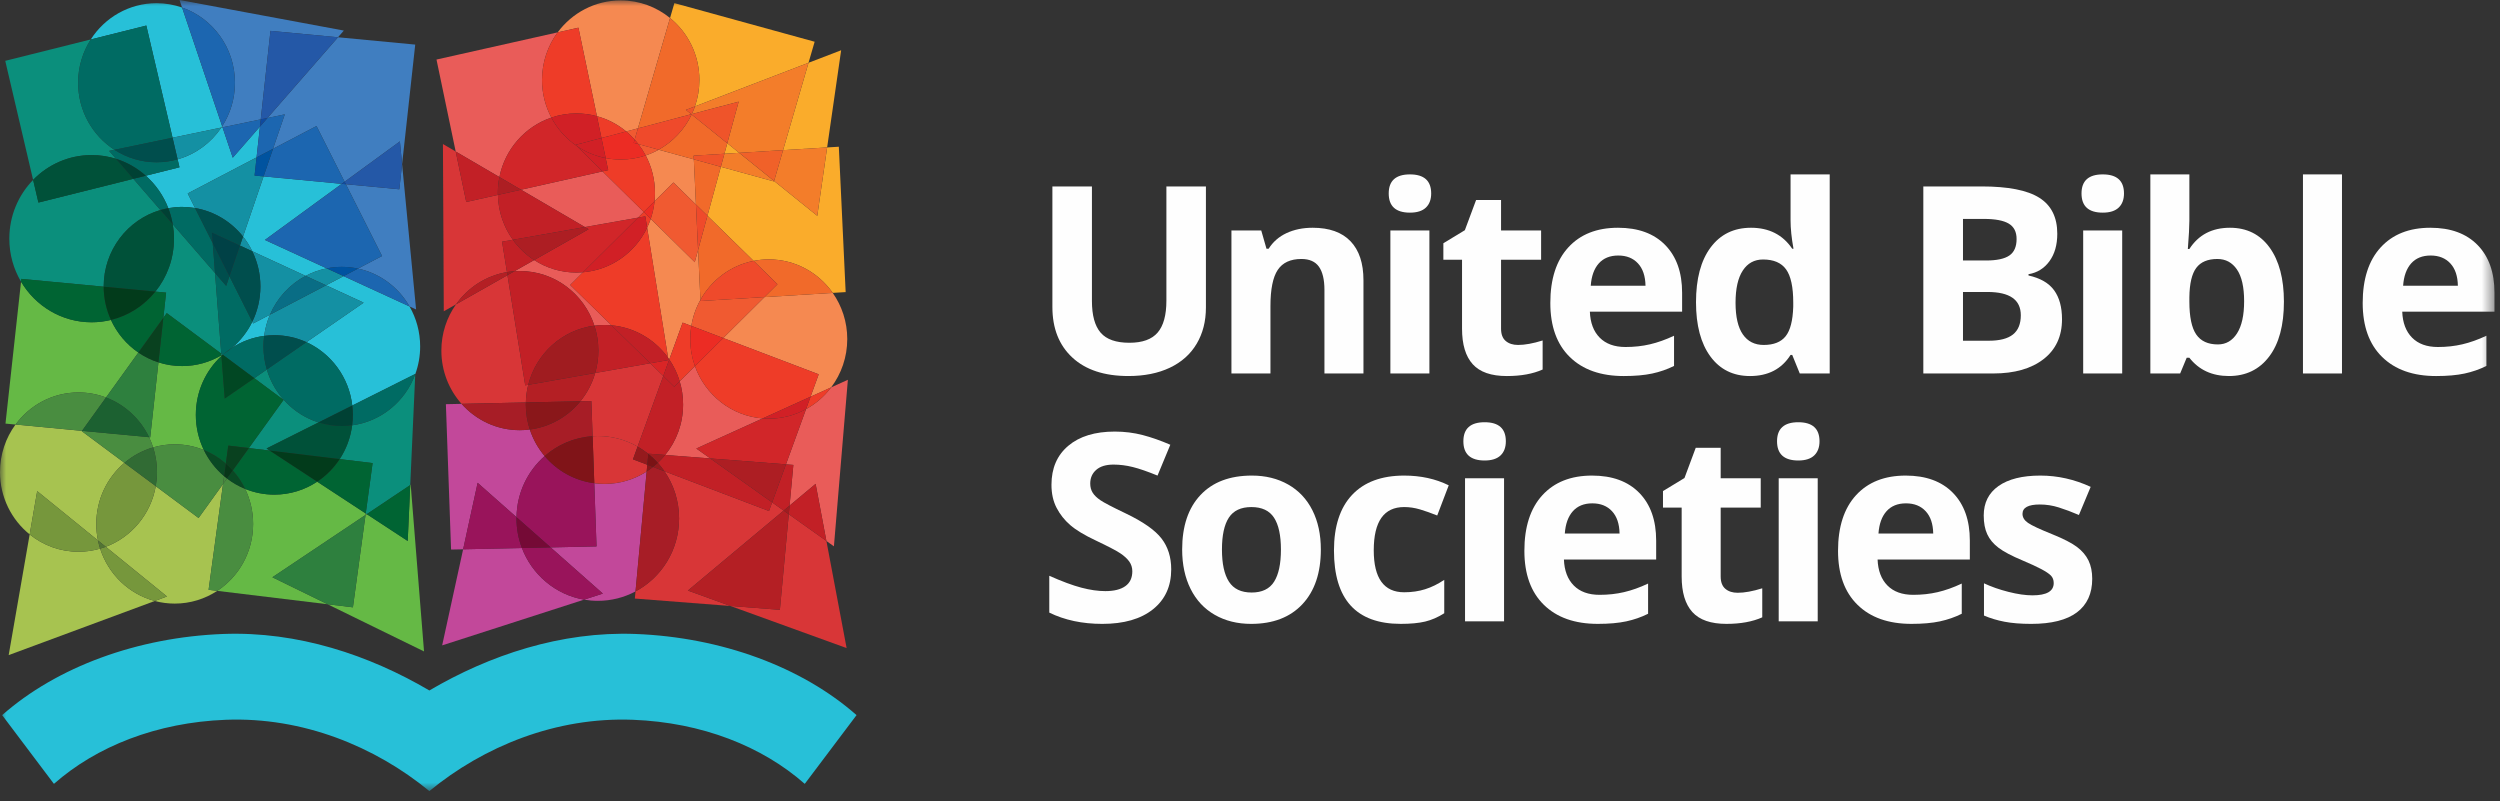 <?xml version="1.0" encoding="UTF-8"?>
<svg width="206px" height="66px" viewBox="0 0 206 66" version="1.1" xmlns="http://www.w3.org/2000/svg" xmlns:xlink="http://www.w3.org/1999/xlink">
    <rect x="0" y="0" width="206" height="66" fill="#333333" stroke="none"/>
    <!-- Generator: Sketch 53 (72520) - https://sketchapp.com -->
    <title>Group 214</title>
    <desc>Created with Sketch.</desc>
    <defs>
        <polygon id="path-1" points="0 65.186 205.545 65.186 205.545 0 0 0"></polygon>
    </defs>
    <g id="Page-1" stroke="none" stroke-width="1" fill="none" fill-rule="evenodd">
        <g id="Desktop-HD-Copy-2" transform="translate(-152, -31)">
            <g id="Group-214" transform="translate(152, 31)">
                <path d="M99.368,15.362 L99.368,25.335 C99.368,26.474 99.113,27.472 98.604,28.329 C98.094,29.187 97.358,29.844 96.395,30.3 C95.432,30.757 94.293,30.985 92.98,30.985 C90.997,30.985 89.458,30.478 88.362,29.462 C87.265,28.446 86.717,27.057 86.717,25.293 L86.717,15.362 L89.975,15.362 L89.975,24.797 C89.975,25.985 90.214,26.857 90.692,27.412 C91.17,27.967 91.96,28.244 93.064,28.244 C94.132,28.244 94.907,27.965 95.388,27.406 C95.869,26.848 96.111,25.971 96.111,24.776 L96.111,15.362 L99.368,15.362 Z" id="Fill-1" fill="#FEFEFE"></path>
                <path d="M112.349,30.774 L109.134,30.774 L109.134,23.89 C109.134,23.041 108.982,22.402 108.68,21.977 C108.378,21.552 107.897,21.34 107.236,21.34 C106.336,21.34 105.686,21.64 105.286,22.241 C104.885,22.841 104.685,23.837 104.685,25.23 L104.685,30.774 L101.47,30.774 L101.47,18.988 L103.926,18.988 L104.358,20.495 L104.537,20.495 C104.895,19.927 105.389,19.497 106.018,19.204 C106.647,18.913 107.362,18.767 108.164,18.767 C109.534,18.767 110.574,19.137 111.284,19.88 C111.994,20.62 112.349,21.691 112.349,23.09 L112.349,30.774 Z" id="Fill-3" fill="#FEFEFE"></path>
                <mask id="mask-2" fill="white">
                    <use xlink:href="#path-1"></use>
                </mask>
                <g id="Clip-6"></g>
                <path d="M114.567,30.774 L117.782,30.774 L117.782,18.988 L114.567,18.988 L114.567,30.774 Z M114.43,15.941 C114.43,14.894 115.013,14.37 116.18,14.37 C117.346,14.37 117.93,14.894 117.93,15.941 C117.93,16.44 117.784,16.829 117.493,17.106 C117.201,17.384 116.763,17.522 116.18,17.522 C115.013,17.522 114.43,16.995 114.43,15.941 L114.43,15.941 Z" id="Fill-5" fill="#FEFEFE" mask="url(#mask-2)"></path>
                <path d="M125.089,28.424 C125.651,28.424 126.326,28.301 127.113,28.055 L127.113,30.448 C126.312,30.807 125.328,30.986 124.161,30.986 C122.875,30.986 121.939,30.661 121.352,30.011 C120.765,29.361 120.472,28.385 120.472,27.085 L120.472,21.403 L118.933,21.403 L118.933,20.043 L120.704,18.968 L121.631,16.479 L123.687,16.479 L123.687,18.989 L126.987,18.989 L126.987,21.403 L123.687,21.403 L123.687,27.085 C123.687,27.542 123.815,27.88 124.072,28.097 C124.328,28.315 124.667,28.424 125.089,28.424" id="Fill-7" fill="#FEFEFE" mask="url(#mask-2)"></path>
                <path d="M133.345,21.055 C132.663,21.055 132.129,21.271 131.742,21.703 C131.356,22.135 131.134,22.749 131.078,23.543 L135.59,23.543 C135.576,22.749 135.369,22.135 134.968,21.703 C134.568,21.271 134.027,21.055 133.345,21.055 M133.798,30.986 C131.9,30.986 130.418,30.462 129.35,29.415 C128.281,28.368 127.747,26.885 127.747,24.966 C127.747,22.991 128.241,21.464 129.228,20.386 C130.215,19.307 131.581,18.767 133.324,18.767 C134.99,18.767 136.286,19.242 137.214,20.191 C138.142,21.139 138.606,22.45 138.606,24.123 L138.606,25.683 L131.005,25.683 C131.04,26.597 131.31,27.31 131.816,27.823 C132.323,28.336 133.032,28.593 133.946,28.593 C134.656,28.593 135.327,28.519 135.959,28.371 C136.592,28.224 137.253,27.988 137.941,27.665 L137.941,30.153 C137.379,30.434 136.778,30.643 136.139,30.78 C135.499,30.917 134.719,30.986 133.798,30.986" id="Fill-8" fill="#FEFEFE" mask="url(#mask-2)"></path>
                <path d="M145.328,28.424 C146.15,28.424 146.753,28.185 147.136,27.707 C147.519,27.229 147.728,26.418 147.763,25.272 L147.763,24.924 C147.763,23.659 147.568,22.752 147.178,22.204 C146.788,21.656 146.154,21.382 145.275,21.382 C144.558,21.382 144.001,21.686 143.605,22.294 C143.207,22.902 143.009,23.786 143.009,24.945 C143.009,26.105 143.209,26.974 143.61,27.554 C144.01,28.134 144.583,28.424 145.328,28.424 M144.2,30.986 C142.816,30.986 141.728,30.448 140.937,29.373 C140.146,28.297 139.751,26.807 139.751,24.903 C139.751,22.97 140.153,21.464 140.958,20.386 C141.763,19.307 142.872,18.767 144.284,18.767 C145.767,18.767 146.899,19.344 147.679,20.496 L147.784,20.496 C147.623,19.618 147.542,18.834 147.542,18.145 L147.542,14.371 L150.768,14.371 L150.768,30.775 L148.301,30.775 L147.679,29.246 L147.542,29.246 C146.811,30.406 145.697,30.986 144.2,30.986" id="Fill-9" fill="#FEFEFE" mask="url(#mask-2)"></path>
                <path d="M161.75,24.059 L161.75,28.076 L163.879,28.076 C164.779,28.076 165.443,27.903 165.872,27.559 C166.301,27.215 166.515,26.687 166.515,25.978 C166.515,24.698 165.601,24.059 163.774,24.059 L161.75,24.059 Z M161.75,21.465 L163.647,21.465 C164.533,21.465 165.174,21.328 165.572,21.054 C165.969,20.78 166.167,20.327 166.167,19.695 C166.167,19.104 165.951,18.681 165.519,18.424 C165.087,18.167 164.403,18.039 163.468,18.039 L161.75,18.039 L161.75,21.465 Z M158.482,15.362 L163.279,15.362 C165.464,15.362 167.051,15.672 168.038,16.295 C169.026,16.916 169.52,17.906 169.52,19.262 C169.52,20.183 169.303,20.939 168.871,21.529 C168.439,22.119 167.864,22.474 167.148,22.594 L167.148,22.699 C168.124,22.917 168.829,23.325 169.261,23.922 C169.693,24.519 169.91,25.313 169.91,26.305 C169.91,27.71 169.402,28.807 168.386,29.594 C167.37,30.381 165.991,30.774 164.249,30.774 L158.482,30.774 L158.482,15.362 Z" id="Fill-10" fill="#FEFEFE" mask="url(#mask-2)"></path>
                <path d="M171.654,30.774 L174.869,30.774 L174.869,18.988 L171.654,18.988 L171.654,30.774 Z M171.517,15.941 C171.517,14.894 172.1,14.37 173.267,14.37 C174.433,14.37 175.017,14.894 175.017,15.941 C175.017,16.44 174.871,16.829 174.579,17.106 C174.287,17.384 173.85,17.522 173.267,17.522 C172.1,17.522 171.517,16.995 171.517,15.941 L171.517,15.941 Z" id="Fill-11" fill="#FEFEFE" mask="url(#mask-2)"></path>
                <path d="M182.713,21.34 C181.919,21.34 181.339,21.584 180.974,22.072 C180.608,22.561 180.418,23.367 180.404,24.491 L180.404,24.84 C180.404,26.105 180.592,27.012 180.968,27.559 C181.344,28.108 181.94,28.381 182.755,28.381 C183.416,28.381 183.941,28.078 184.331,27.47 C184.721,26.861 184.916,25.977 184.916,24.819 C184.916,23.659 184.72,22.788 184.326,22.209 C183.932,21.63 183.395,21.34 182.713,21.34 M183.746,18.767 C185.138,18.767 186.227,19.311 187.014,20.395 C187.801,21.482 188.195,22.971 188.195,24.86 C188.195,26.808 187.789,28.316 186.977,29.383 C186.166,30.451 185.061,30.985 183.662,30.985 C182.277,30.985 181.191,30.483 180.404,29.479 L180.183,29.479 L179.645,30.774 L177.189,30.774 L177.189,14.371 L180.404,14.371 L180.404,18.188 C180.404,18.672 180.362,19.448 180.278,20.517 L180.404,20.517 C181.156,19.351 182.27,18.767 183.746,18.767" id="Fill-12" fill="#FEFEFE" mask="url(#mask-2)"></path>
                <polygon id="Fill-13" fill="#FEFEFE" mask="url(#mask-2)" points="189.764 30.774 192.979 30.774 192.979 14.37 189.764 14.37"></polygon>
                <path d="M200.284,21.055 C199.602,21.055 199.068,21.271 198.681,21.703 C198.295,22.135 198.073,22.749 198.017,23.543 L202.529,23.543 C202.515,22.749 202.308,22.135 201.907,21.703 C201.507,21.271 200.966,21.055 200.284,21.055 M200.737,30.986 C198.839,30.986 197.357,30.462 196.289,29.415 C195.22,28.368 194.686,26.885 194.686,24.966 C194.686,22.991 195.18,21.464 196.167,20.386 C197.154,19.307 198.52,18.767 200.263,18.767 C201.929,18.767 203.225,19.242 204.153,20.191 C205.081,21.139 205.545,22.45 205.545,24.123 L205.545,25.683 L197.944,25.683 C197.979,26.597 198.249,27.31 198.755,27.823 C199.262,28.336 199.971,28.593 200.885,28.593 C201.595,28.593 202.266,28.519 202.898,28.371 C203.531,28.224 204.192,27.988 204.88,27.665 L204.88,30.153 C204.318,30.434 203.717,30.643 203.078,30.78 C202.438,30.917 201.658,30.986 200.737,30.986" id="Fill-14" fill="#FEFEFE" mask="url(#mask-2)"></path>
                <path d="M96.508,46.916 C96.508,48.308 96.007,49.405 95.006,50.205 C94.004,51.007 92.611,51.408 90.826,51.408 C89.181,51.408 87.726,51.098 86.461,50.479 L86.461,47.444 C87.501,47.908 88.382,48.234 89.102,48.424 C89.823,48.614 90.481,48.708 91.079,48.708 C91.796,48.708 92.346,48.571 92.729,48.297 C93.112,48.024 93.303,47.616 93.303,47.075 C93.303,46.773 93.219,46.504 93.05,46.268 C92.881,46.033 92.634,45.806 92.307,45.588 C91.98,45.37 91.314,45.023 90.309,44.545 C89.367,44.102 88.661,43.677 88.19,43.269 C87.719,42.861 87.343,42.387 87.062,41.845 C86.781,41.304 86.641,40.672 86.641,39.948 C86.641,38.585 87.103,37.512 88.027,36.733 C88.951,35.953 90.228,35.562 91.859,35.562 C92.66,35.562 93.425,35.658 94.152,35.847 C94.879,36.037 95.64,36.304 96.434,36.648 L95.38,39.188 C94.558,38.852 93.878,38.616 93.34,38.483 C92.803,38.349 92.274,38.282 91.753,38.282 C91.135,38.282 90.66,38.427 90.33,38.715 C90,39.003 89.835,39.378 89.835,39.842 C89.835,40.131 89.901,40.383 90.035,40.596 C90.168,40.811 90.381,41.018 90.673,41.218 C90.965,41.419 91.655,41.779 92.745,42.299 C94.185,42.988 95.173,43.678 95.707,44.37 C96.241,45.062 96.508,45.911 96.508,46.916" id="Fill-15" fill="#FEFEFE" mask="url(#mask-2)"></path>
                <path d="M100.689,45.282 C100.689,46.449 100.88,47.331 101.264,47.928 C101.647,48.526 102.27,48.824 103.135,48.824 C103.992,48.824 104.609,48.528 104.985,47.933 C105.361,47.34 105.549,46.456 105.549,45.282 C105.549,44.116 105.359,43.241 104.98,42.658 C104.6,42.074 103.978,41.782 103.114,41.782 C102.256,41.782 101.638,42.073 101.258,42.652 C100.879,43.232 100.689,44.108 100.689,45.282 M108.838,45.282 C108.838,47.201 108.332,48.701 107.32,49.784 C106.308,50.866 104.899,51.408 103.092,51.408 C101.961,51.408 100.963,51.159 100.099,50.664 C99.234,50.169 98.57,49.457 98.106,48.529 C97.643,47.601 97.41,46.518 97.41,45.282 C97.41,43.357 97.913,41.859 98.918,40.792 C99.923,39.722 101.336,39.188 103.156,39.188 C104.287,39.188 105.285,39.434 106.15,39.927 C107.014,40.419 107.679,41.125 108.143,42.046 C108.606,42.967 108.838,44.046 108.838,45.282" id="Fill-16" fill="#FEFEFE" mask="url(#mask-2)"></path>
                <path d="M115.422,51.407 C111.753,51.407 109.919,49.393 109.919,45.366 C109.919,43.363 110.418,41.833 111.416,40.775 C112.414,39.718 113.844,39.188 115.706,39.188 C117.07,39.188 118.293,39.456 119.375,39.99 L118.427,42.477 C117.92,42.274 117.45,42.107 117.014,41.977 C116.578,41.847 116.142,41.781 115.706,41.781 C114.034,41.781 113.197,42.969 113.197,45.345 C113.197,47.65 114.034,48.803 115.706,48.803 C116.325,48.803 116.898,48.72 117.425,48.555 C117.952,48.39 118.479,48.133 119.006,47.78 L119.006,50.531 C118.486,50.862 117.961,51.091 117.43,51.218 C116.899,51.344 116.23,51.407 115.422,51.407" id="Fill-17" fill="#FEFEFE" mask="url(#mask-2)"></path>
                <path d="M120.719,51.197 L123.934,51.197 L123.934,39.411 L120.719,39.411 L120.719,51.197 Z M120.582,36.363 C120.582,35.316 121.166,34.792 122.333,34.792 C123.499,34.792 124.082,35.316 124.082,36.363 C124.082,36.862 123.936,37.25 123.645,37.528 C123.353,37.806 122.916,37.945 122.333,37.945 C121.166,37.945 120.582,37.416 120.582,36.363 L120.582,36.363 Z" id="Fill-18" fill="#FEFEFE" mask="url(#mask-2)"></path>
                <path d="M131.207,41.476 C130.525,41.476 129.991,41.692 129.604,42.124 C129.218,42.557 128.996,43.169 128.94,43.965 L133.452,43.965 C133.438,43.169 133.231,42.557 132.83,42.124 C132.43,41.692 131.889,41.476 131.207,41.476 M131.66,51.407 C129.762,51.407 128.28,50.883 127.212,49.835 C126.143,48.788 125.609,47.306 125.609,45.388 C125.609,43.413 126.103,41.886 127.09,40.807 C128.077,39.728 129.443,39.188 131.186,39.188 C132.852,39.188 134.148,39.663 135.076,40.612 C136.004,41.561 136.468,42.872 136.468,44.543 L136.468,46.104 L128.867,46.104 C128.902,47.018 129.172,47.731 129.678,48.244 C130.185,48.757 130.894,49.014 131.808,49.014 C132.518,49.014 133.189,48.94 133.821,48.792 C134.454,48.645 135.115,48.41 135.803,48.085 L135.803,50.574 C135.241,50.855 134.64,51.064 134.001,51.201 C133.361,51.338 132.581,51.407 131.66,51.407" id="Fill-19" fill="#FEFEFE" mask="url(#mask-2)"></path>
                <path d="M143.186,48.845 C143.748,48.845 144.423,48.722 145.21,48.476 L145.21,50.868 C144.409,51.227 143.425,51.407 142.258,51.407 C140.972,51.407 140.036,51.082 139.449,50.432 C138.862,49.782 138.569,48.806 138.569,47.506 L138.569,41.824 L137.03,41.824 L137.03,40.464 L138.801,39.389 L139.728,36.9 L141.784,36.9 L141.784,39.409 L145.084,39.409 L145.084,41.824 L141.784,41.824 L141.784,47.506 C141.784,47.963 141.912,48.301 142.169,48.518 C142.425,48.736 142.764,48.845 143.186,48.845" id="Fill-20" fill="#FEFEFE" mask="url(#mask-2)"></path>
                <path d="M146.565,51.197 L149.78,51.197 L149.78,39.411 L146.565,39.411 L146.565,51.197 Z M146.428,36.363 C146.428,35.316 147.011,34.792 148.178,34.792 C149.345,34.792 149.928,35.316 149.928,36.363 C149.928,36.862 149.782,37.25 149.491,37.528 C149.199,37.806 148.761,37.945 148.178,37.945 C147.011,37.945 146.428,37.416 146.428,36.363 L146.428,36.363 Z" id="Fill-21" fill="#FEFEFE" mask="url(#mask-2)"></path>
                <path d="M157.053,41.476 C156.37,41.476 155.837,41.692 155.45,42.124 C155.064,42.557 154.841,43.169 154.786,43.965 L159.298,43.965 C159.284,43.169 159.077,42.557 158.675,42.124 C158.275,41.692 157.734,41.476 157.053,41.476 M157.506,51.407 C155.607,51.407 154.125,50.883 153.058,49.835 C151.988,48.788 151.454,47.306 151.454,45.388 C151.454,43.413 151.948,41.886 152.935,40.807 C153.923,39.728 155.288,39.188 157.031,39.188 C158.697,39.188 159.994,39.663 160.922,40.612 C161.85,41.561 162.314,42.872 162.314,44.543 L162.314,46.104 L154.713,46.104 C154.748,47.018 155.018,47.731 155.524,48.244 C156.03,48.757 156.739,49.014 157.654,49.014 C158.363,49.014 159.035,48.94 159.667,48.792 C160.299,48.645 160.96,48.41 161.649,48.085 L161.649,50.574 C161.087,50.855 160.486,51.064 159.846,51.201 C159.207,51.338 158.427,51.407 157.506,51.407" id="Fill-22" fill="#FEFEFE" mask="url(#mask-2)"></path>
                <path d="M172.399,47.696 C172.399,48.905 171.979,49.826 171.139,50.459 C170.299,51.091 169.043,51.408 167.37,51.408 C166.513,51.408 165.782,51.348 165.177,51.232 C164.573,51.117 164.007,50.947 163.48,50.721 L163.48,48.065 C164.078,48.346 164.751,48.582 165.499,48.771 C166.247,48.962 166.906,49.056 167.476,49.056 C168.642,49.056 169.226,48.718 169.226,48.045 C169.226,47.792 169.148,47.586 168.994,47.426 C168.839,47.269 168.572,47.091 168.193,46.889 C167.813,46.689 167.307,46.456 166.674,46.188 C165.768,45.809 165.102,45.458 164.677,45.134 C164.251,44.811 163.942,44.44 163.749,44.021 C163.556,43.604 163.459,43.089 163.459,42.477 C163.459,41.43 163.865,40.621 164.677,40.048 C165.489,39.475 166.639,39.188 168.129,39.188 C169.549,39.188 170.93,39.498 172.272,40.117 L171.303,42.435 C170.712,42.182 170.16,41.974 169.647,41.814 C169.134,41.651 168.61,41.57 168.077,41.57 C167.128,41.57 166.654,41.828 166.654,42.341 C166.654,42.629 166.806,42.879 167.112,43.089 C167.418,43.3 168.087,43.612 169.12,44.027 C170.041,44.399 170.716,44.748 171.145,45.07 C171.573,45.394 171.889,45.766 172.093,46.188 C172.297,46.61 172.399,47.112 172.399,47.696" id="Fill-23" fill="#FEFEFE" mask="url(#mask-2)"></path>
                <path d="M43.005,45.158 L38.162,45.262 L36.434,53.179 L48.126,49.411 C45.774,49.005 43.841,47.359 43.005,45.158" id="Fill-24" fill="#C2489A" mask="url(#mask-2)"></path>
                <path d="M49.806,39.875 C49.522,39.875 49.243,39.854 48.969,39.819 L49.155,45.025 L45.374,45.107 L49.676,48.912 L48.126,49.411 C48.494,49.475 48.871,49.509 49.257,49.509 C50.38,49.509 51.437,49.229 52.366,48.733 L53.285,38.852 C52.279,39.498 51.087,39.875 49.806,39.875" id="Fill-25" fill="#C2489A" mask="url(#mask-2)"></path>
                <path d="M45.374,45.106 L43.005,45.158 C43.841,47.358 45.774,49.005 48.126,49.411 L49.676,48.912 L45.374,45.106 Z" id="Fill-26" fill="#99145B" mask="url(#mask-2)"></path>
                <path d="M42.561,42.618 C42.59,40.605 43.483,38.805 44.881,37.58 C44.343,36.945 43.924,36.204 43.657,35.392 C43.388,35.428 43.115,35.447 42.838,35.447 C40.93,35.447 39.215,34.609 38.031,33.277 L36.741,33.305 L37.168,45.284 L38.162,45.264 L39.357,39.784 L42.561,42.618 Z" id="Fill-27" fill="#C2489A" mask="url(#mask-2)"></path>
                <path d="M42.558,42.719 C42.558,42.685 42.56,42.652 42.56,42.617 L39.357,39.783 L38.162,45.262 L43.005,45.157 C42.717,44.401 42.558,43.578 42.558,42.719" id="Fill-28" fill="#99145B" mask="url(#mask-2)"></path>
                <path d="M44.881,37.581 C43.483,38.805 42.59,40.604 42.561,42.619 L45.374,45.106 L49.155,45.024 L48.97,39.818 C47.339,39.606 45.899,38.783 44.881,37.581" id="Fill-29" fill="#99145B" mask="url(#mask-2)"></path>
                <path d="M42.558,42.719 C42.558,43.578 42.717,44.401 43.005,45.157 L45.374,45.107 L42.56,42.617 C42.56,42.652 42.558,42.685 42.558,42.719" id="Fill-30" fill="#750A36" mask="url(#mask-2)"></path>
                <path d="M41.774,22.423 L41.37,19.916 L42.261,19.759 C41.51,18.716 41.057,17.44 41.025,16.059 L38.418,16.644 L37.55,12.484 L36.498,11.869 L36.568,25.649 L37.577,25.077 C38.554,23.694 40.048,22.713 41.774,22.423" id="Fill-31" fill="#D83637" mask="url(#mask-2)"></path>
                <path d="M59.596,27.855 L67.46,30.844 L66.79,32.688 L68.486,31.919 C69.319,30.815 69.814,29.435 69.814,27.937 C69.814,26.519 69.37,25.208 68.617,24.135 L62.994,24.48 L59.596,27.855 Z" id="Fill-32" fill="#F58951" mask="url(#mask-2)"></path>
                <path d="M49.186,9.573 C50.082,9.818 50.902,10.252 51.599,10.831 L52.564,10.575 L55.211,1.484 C54.099,0.577 52.686,0.034 51.146,0.034 C49.021,0.034 47.134,1.068 45.952,2.665 L47.663,2.281 L49.186,9.573 Z" id="Fill-33" fill="#F58951" mask="url(#mask-2)"></path>
                <path d="M53.619,18.033 C53.534,18.283 53.436,18.526 53.324,18.762 L55.052,29.485 C55.084,29.53 55.116,29.575 55.147,29.62 L56.251,26.583 L56.966,26.855 C57.091,26.085 57.349,25.361 57.715,24.707 L57.522,20.6 L57.247,21.604 L53.619,18.033 Z" id="Fill-34" fill="#F58951" mask="url(#mask-2)"></path>
                <path d="M57.715,24.707 C57.349,25.361 57.091,26.085 56.966,26.855 L59.596,27.855 L62.994,24.48 L57.72,24.804 L57.715,24.707 Z" id="Fill-35" fill="#F05A31" mask="url(#mask-2)"></path>
                <path d="M53.937,16.578 L55.489,15.037 L57.346,16.852 L57.171,13.133 L54.272,12.336 C53.934,12.524 53.577,12.682 53.205,12.808 C53.693,13.73 53.971,14.784 53.971,15.903 C53.971,16.131 53.959,16.356 53.937,16.578" id="Fill-36" fill="#F58951" mask="url(#mask-2)"></path>
                <path d="M52.295,11.502 L52.565,10.576 L51.599,10.832 C51.847,11.038 52.08,11.262 52.295,11.502" id="Fill-37" fill="#F05A31" mask="url(#mask-2)"></path>
                <path d="M52.604,11.877 C52.829,12.169 53.03,12.48 53.205,12.809 C53.576,12.683 53.934,12.525 54.272,12.336 L52.604,11.877 Z" id="Fill-38" fill="#F05A31" mask="url(#mask-2)"></path>
                <path d="M53.937,16.578 C53.886,17.082 53.777,17.569 53.62,18.033 L57.247,21.605 L57.522,20.6 L57.346,16.852 L55.489,15.037 L53.937,16.578 Z" id="Fill-39" fill="#F05A31" mask="url(#mask-2)"></path>
                <path d="M53.578,29.931 L49.045,30.733 C48.796,31.598 48.377,32.389 47.825,33.065 L48.728,33.046 L48.832,35.944 C48.972,35.935 49.114,35.929 49.257,35.929 C50.45,35.929 51.568,36.246 52.538,36.799 L54.653,30.982 L53.578,29.931 Z" id="Fill-40" fill="#D83637" mask="url(#mask-2)"></path>
                <path d="M52.157,37.848 L52.538,36.799 C51.569,36.245 50.45,35.928 49.257,35.928 C49.114,35.928 48.973,35.934 48.832,35.945 L48.97,39.818 C49.244,39.854 49.523,39.874 49.806,39.874 C51.087,39.874 52.28,39.497 53.285,38.85 L53.337,38.296 L52.157,37.848 Z" id="Fill-41" fill="#D83637" mask="url(#mask-2)"></path>
                <path d="M48.728,33.045 L47.825,33.065 C46.802,34.319 45.328,35.178 43.656,35.392 C43.923,36.203 44.342,36.944 44.881,37.581 C45.954,36.639 47.325,36.039 48.831,35.944 L48.728,33.045 Z" id="Fill-42" fill="#A71D26" mask="url(#mask-2)"></path>
                <path d="M44.881,37.581 C45.899,38.783 47.339,39.606 48.97,39.818 L48.832,35.943 C47.325,36.04 45.955,36.641 44.881,37.581" id="Fill-43" fill="#801418" mask="url(#mask-2)"></path>
                <path d="M55.053,29.485 L55.081,29.666 L53.578,29.931 L54.653,30.983 L55.148,29.62 C55.117,29.575 55.084,29.529 55.053,29.485" id="Fill-44" fill="#D92526" mask="url(#mask-2)"></path>
                <path d="M43.525,31.71 L43.277,31.754 L41.814,22.676 L37.576,25.077 C36.817,26.152 36.369,27.467 36.369,28.89 C36.369,30.577 36.998,32.115 38.031,33.277 L43.329,33.162 C43.342,32.662 43.408,32.176 43.525,31.71" id="Fill-45" fill="#D83637" mask="url(#mask-2)"></path>
                <path d="M42.838,35.447 C43.116,35.447 43.388,35.426 43.657,35.392 C43.443,34.744 43.326,34.05 43.326,33.328 C43.326,33.272 43.329,33.218 43.33,33.163 L38.031,33.276 C39.215,34.608 40.93,35.447 42.838,35.447" id="Fill-46" fill="#A71D26" mask="url(#mask-2)"></path>
                <path d="M41.774,22.423 C40.048,22.713 38.554,23.694 37.577,25.077 L41.815,22.676 L41.774,22.423 Z" id="Fill-47" fill="#B41F24" mask="url(#mask-2)"></path>
                <path d="M49.046,30.733 L43.526,31.71 C43.408,32.176 43.342,32.662 43.33,33.162 L47.826,33.065 C48.378,32.389 48.796,31.597 49.046,30.733" id="Fill-48" fill="#B41F24" mask="url(#mask-2)"></path>
                <path d="M47.825,33.065 L43.329,33.162 C43.328,33.217 43.325,33.272 43.325,33.327 C43.325,34.049 43.443,34.743 43.656,35.392 C45.329,35.178 46.803,34.318 47.825,33.065" id="Fill-49" fill="#8A171A" mask="url(#mask-2)"></path>
                <polygon id="Fill-50" fill="#D83637" mask="url(#mask-2)" points="68.096 44.577 64.996 42.374 64.263 50.249 60.187 49.932 69.761 53.402"></polygon>
                <path d="M64.571,42.072 L63.624,41.399 L63.366,42.109 L54.751,38.834 C55.51,39.935 55.957,41.274 55.957,42.719 C55.957,45.331 54.501,47.597 52.367,48.733 L52.312,49.321 L60.186,49.932 L56.682,48.662 L64.571,42.072 Z" id="Fill-51" fill="#D83637" mask="url(#mask-2)"></path>
                <path d="M55.957,42.719 C55.957,41.274 55.51,39.935 54.751,38.834 L53.808,38.476 C53.64,38.609 53.466,38.734 53.285,38.85 L52.367,48.733 C54.501,47.597 55.957,45.33 55.957,42.719" id="Fill-52" fill="#A71D26" mask="url(#mask-2)"></path>
                <path d="M53.285,38.85 C53.466,38.735 53.64,38.61 53.808,38.475 L53.336,38.296 L53.285,38.85 Z" id="Fill-53" fill="#8A171A" mask="url(#mask-2)"></path>
                <polygon id="Fill-54" fill="#B41F24" mask="url(#mask-2)" points="64.995 42.374 64.57 42.072 56.682 48.662 60.186 49.933 64.263 50.249"></polygon>
                <path d="M66.418,33.712 L64.764,38.264 L65.373,38.31 L65.062,41.661 L67.207,39.87 L68.096,44.577 L68.715,45.017 L69.865,31.294 L68.487,31.919 C67.932,32.654 67.227,33.27 66.418,33.712" id="Fill-55" fill="#E95C59" mask="url(#mask-2)"></path>
                <path d="M66.418,33.712 C67.227,33.27 67.932,32.654 68.487,31.919 L66.791,32.688 L66.418,33.712 Z" id="Fill-56" fill="#EE3C28" mask="url(#mask-2)"></path>
                <polygon id="Fill-57" fill="#C22026" mask="url(#mask-2)" points="65.061 41.662 64.995 42.375 68.095 44.577 67.207 39.87"></polygon>
                <polygon id="Fill-58" fill="#C22026" mask="url(#mask-2)" points="65.373 38.31 64.764 38.262 63.624 41.399 64.571 42.072 65.062 41.662"></polygon>
                <polygon id="Fill-59" fill="#A01C20" mask="url(#mask-2)" points="64.571 42.072 64.996 42.374 65.062 41.662"></polygon>
                <polygon id="Fill-60" fill="#E95C59" mask="url(#mask-2)" points="53.043 17.465 49.648 14.123 42.931 15.632 48.195 18.709 52.571 17.934"></polygon>
                <path d="M42.931,15.631 L41.025,16.059 C41.057,17.44 41.51,18.716 42.26,19.759 L48.195,18.709 L42.931,15.631 Z" id="Fill-61" fill="#C22026" mask="url(#mask-2)"></path>
                <path d="M51.599,10.831 C50.901,10.252 50.082,9.818 49.186,9.573 L49.561,11.371 L51.599,10.831 Z" id="Fill-62" fill="#EE3C28" mask="url(#mask-2)"></path>
                <path d="M53.325,18.761 C53.438,18.526 53.535,18.282 53.62,18.032 L53.044,17.465 L52.572,17.934 L53.175,17.827 L53.325,18.761 Z" id="Fill-63" fill="#EE3C28" mask="url(#mask-2)"></path>
                <path d="M53.937,16.578 C53.959,16.356 53.971,16.131 53.971,15.903 C53.971,14.784 53.693,13.73 53.205,12.808 C52.558,13.027 51.866,13.148 51.146,13.148 C50.723,13.148 50.309,13.105 49.907,13.027 L50.114,14.019 L49.649,14.123 L53.043,17.466 L53.937,16.578 Z" id="Fill-64" fill="#EE3C28" mask="url(#mask-2)"></path>
                <path d="M49.907,13.027 C50.308,13.105 50.722,13.148 51.146,13.148 C51.866,13.148 52.558,13.027 53.205,12.809 C53.03,12.479 52.829,12.168 52.604,11.877 L52.217,11.77 L52.295,11.502 C52.08,11.261 51.847,11.037 51.599,10.832 L49.561,11.371 L49.907,13.027 Z" id="Fill-65" fill="#EC2C24" mask="url(#mask-2)"></path>
                <path d="M53.937,16.578 L53.043,17.466 L53.62,18.033 C53.777,17.569 53.886,17.082 53.937,16.578" id="Fill-66" fill="#EC2C24" mask="url(#mask-2)"></path>
                <path d="M45.431,9.689 C44.941,8.766 44.662,7.712 44.662,6.591 C44.662,5.119 45.142,3.76 45.952,2.666 L35.967,4.907 L37.549,12.485 L41.151,14.59 C41.613,12.288 43.267,10.426 45.431,9.689" id="Fill-67" fill="#E95C59" mask="url(#mask-2)"></path>
                <path d="M41.025,16.059 C41.024,16.007 41.021,15.956 41.021,15.903 C41.021,15.454 41.066,15.015 41.151,14.59 L37.55,12.485 L38.418,16.644 L41.025,16.059 Z" id="Fill-68" fill="#C22026" mask="url(#mask-2)"></path>
                <path d="M45.431,9.689 C46.08,9.468 46.774,9.347 47.496,9.347 C48.081,9.347 48.647,9.426 49.186,9.574 L47.664,2.282 L45.952,2.666 C45.142,3.76 44.662,5.119 44.662,6.591 C44.662,7.712 44.941,8.766 45.431,9.689" id="Fill-69" fill="#EE3C28" mask="url(#mask-2)"></path>
                <path d="M49.648,14.123 L47.516,12.024 C46.648,11.43 45.93,10.628 45.431,9.689 C43.266,10.426 41.613,12.288 41.151,14.59 L42.93,15.631 L49.648,14.123 Z" id="Fill-70" fill="#D12629" mask="url(#mask-2)"></path>
                <path d="M41.151,14.591 C41.066,15.014 41.021,15.454 41.021,15.903 C41.021,15.956 41.024,16.006 41.025,16.059 L42.931,15.632 L41.151,14.591 Z" id="Fill-71" fill="#AD1E23" mask="url(#mask-2)"></path>
                <path d="M47.517,12.024 L47.428,11.937 L49.562,11.371 L49.186,9.573 C48.647,9.427 48.081,9.347 47.496,9.347 C46.774,9.347 46.08,9.467 45.431,9.688 C45.93,10.627 46.648,11.431 47.517,12.024" id="Fill-72" fill="#D12026" mask="url(#mask-2)"></path>
                <path d="M49.907,13.027 C49.036,12.855 48.226,12.511 47.517,12.024 L49.648,14.123 L50.114,14.018 L49.907,13.027 Z" id="Fill-73" fill="#D12026" mask="url(#mask-2)"></path>
                <path d="M49.561,11.371 L47.427,11.937 L47.516,12.024 C48.225,12.51 49.035,12.855 49.907,13.026 L49.561,11.371 Z" id="Fill-74" fill="#D12026" mask="url(#mask-2)"></path>
                <path d="M62.844,34.477 C60.265,34.276 58.11,32.543 57.263,30.172 L56.007,31.419 C56.189,32.023 56.288,32.663 56.288,33.328 C56.288,34.909 55.733,36.358 54.809,37.491 L58.531,37.778 L57.375,36.957 L62.844,34.477 Z" id="Fill-75" fill="#E95C59" mask="url(#mask-2)"></path>
                <path d="M62.844,34.477 L66.79,32.687 L67.461,30.843 L59.596,27.854 L57.263,30.172 C58.11,32.543 60.265,34.276 62.844,34.477" id="Fill-76" fill="#EE3C28" mask="url(#mask-2)"></path>
                <path d="M55.148,29.62 C55.52,30.166 55.812,30.771 56.007,31.419 L57.263,30.172 C57.014,29.474 56.877,28.722 56.877,27.936 C56.877,27.568 56.908,27.207 56.966,26.855 L56.252,26.583 L55.148,29.62 Z" id="Fill-77" fill="#EE3C28" mask="url(#mask-2)"></path>
                <path d="M56.877,27.936 C56.877,28.721 57.013,29.474 57.263,30.172 L59.596,27.854 L56.966,26.854 C56.908,27.207 56.877,27.567 56.877,27.936" id="Fill-78" fill="#EC2C24" mask="url(#mask-2)"></path>
                <path d="M56.007,31.42 L55.557,31.867 L54.653,30.983 L52.538,36.8 C52.848,36.977 53.143,37.178 53.42,37.401 L53.421,37.383 L54.809,37.491 C55.733,36.359 56.287,34.909 56.287,33.328 C56.287,32.664 56.189,32.024 56.007,31.42" id="Fill-79" fill="#C22026" mask="url(#mask-2)"></path>
                <path d="M52.157,37.848 L53.337,38.296 L53.42,37.4 C53.143,37.177 52.848,36.976 52.538,36.799 L52.157,37.848 Z" id="Fill-80" fill="#951A1D" mask="url(#mask-2)"></path>
                <path d="M54.653,30.982 L55.557,31.866 L56.007,31.419 C55.812,30.771 55.52,30.166 55.148,29.62 L54.653,30.982 Z" id="Fill-81" fill="#C22026" mask="url(#mask-2)"></path>
                <path d="M54.809,37.49 C54.621,37.72 54.418,37.936 54.201,38.138 C54.399,38.357 54.582,38.591 54.751,38.834 L63.366,42.109 L63.624,41.399 L58.531,37.779 L54.809,37.49 Z" id="Fill-82" fill="#C22026" mask="url(#mask-2)"></path>
                <path d="M53.808,38.476 L54.751,38.833 C54.583,38.59 54.4,38.357 54.202,38.138 C54.075,38.256 53.944,38.368 53.808,38.476" id="Fill-83" fill="#951A1D" mask="url(#mask-2)"></path>
                <path d="M53.42,37.401 C53.699,37.626 53.961,37.872 54.202,38.137 C54.418,37.935 54.622,37.719 54.809,37.49 L53.422,37.382 L53.42,37.401 Z" id="Fill-84" fill="#A01C20" mask="url(#mask-2)"></path>
                <path d="M53.42,37.401 L53.337,38.297 L53.808,38.475 C53.944,38.369 54.075,38.255 54.202,38.137 C53.961,37.872 53.699,37.626 53.42,37.401" id="Fill-85" fill="#7A1315" mask="url(#mask-2)"></path>
                <path d="M62.844,34.477 L57.375,36.957 L58.531,37.778 L64.764,38.262 L66.418,33.712 C65.504,34.214 64.458,34.499 63.346,34.499 C63.177,34.499 63.01,34.491 62.844,34.477" id="Fill-86" fill="#D12629" mask="url(#mask-2)"></path>
                <path d="M63.346,34.499 C64.458,34.499 65.504,34.214 66.418,33.713 L66.791,32.688 L62.844,34.478 C63.01,34.49 63.177,34.499 63.346,34.499" id="Fill-87" fill="#D12026" mask="url(#mask-2)"></path>
                <polygon id="Fill-88" fill="#AD1E23" mask="url(#mask-2)" points="58.531 37.779 63.624 41.399 64.764 38.263"></polygon>
                <path d="M50.383,26.807 L46.984,23.483 L48.041,22.435 C47.861,22.45 47.679,22.459 47.496,22.459 C46.214,22.459 45.02,22.08 44.014,21.429 L42.388,22.351 C42.536,22.341 42.687,22.333 42.837,22.333 C45.703,22.333 48.13,24.221 48.98,26.835 C49.252,26.8 49.526,26.78 49.806,26.78 C50.002,26.78 50.194,26.79 50.383,26.807" id="Fill-89" fill="#E95C59" mask="url(#mask-2)"></path>
                <path d="M44.013,21.429 C43.331,20.987 42.736,20.42 42.26,19.759 L41.369,19.916 L41.773,22.423 C41.975,22.389 42.179,22.365 42.386,22.351 L44.013,21.429 Z" id="Fill-90" fill="#C22026" mask="url(#mask-2)"></path>
                <path d="M55.053,29.485 L53.325,18.762 C52.35,20.794 50.37,22.238 48.039,22.434 L46.984,23.483 L50.383,26.808 C52.303,26.979 53.98,27.994 55.053,29.485" id="Fill-91" fill="#EE3C28" mask="url(#mask-2)"></path>
                <path d="M50.383,26.807 C50.194,26.79 50.002,26.78 49.806,26.78 C49.526,26.78 49.252,26.8 48.98,26.835 C49.191,27.481 49.306,28.172 49.306,28.89 C49.306,29.53 49.215,30.148 49.045,30.733 L53.578,29.931 L50.383,26.807 Z" id="Fill-92" fill="#C22026" mask="url(#mask-2)"></path>
                <path d="M55.053,29.485 C53.98,27.994 52.303,26.979 50.383,26.808 L53.578,29.931 L55.081,29.666 L55.053,29.485 Z" id="Fill-93" fill="#C22026" mask="url(#mask-2)"></path>
                <path d="M48.981,26.835 C48.13,24.221 45.702,22.334 42.838,22.334 C42.687,22.334 42.537,22.341 42.388,22.351 L41.815,22.676 L43.278,31.754 L43.526,31.71 C44.173,29.139 46.326,27.176 48.981,26.835" id="Fill-94" fill="#C22026" mask="url(#mask-2)"></path>
                <path d="M41.774,22.423 L41.815,22.676 L42.388,22.351 C42.18,22.365 41.975,22.389 41.774,22.423" id="Fill-95" fill="#A01C20" mask="url(#mask-2)"></path>
                <path d="M49.306,28.89 C49.306,28.172 49.19,27.481 48.98,26.835 C46.325,27.176 44.171,29.138 43.525,31.71 L49.045,30.733 C49.214,30.148 49.306,29.53 49.306,28.89" id="Fill-96" fill="#A01C20" mask="url(#mask-2)"></path>
                <path d="M48.04,22.435 L52.571,17.935 L48.195,18.709 L48.499,18.887 L44.014,21.43 C45.019,22.081 46.214,22.46 47.496,22.46 C47.679,22.46 47.86,22.45 48.04,22.435" id="Fill-97" fill="#D12629" mask="url(#mask-2)"></path>
                <path d="M44.013,21.429 L48.499,18.887 L48.194,18.709 L42.26,19.759 C42.736,20.42 43.331,20.987 44.013,21.429" id="Fill-98" fill="#AD1E23" mask="url(#mask-2)"></path>
                <path d="M53.325,18.761 L53.175,17.827 L52.572,17.934 L48.041,22.434 C50.37,22.238 52.35,20.793 53.325,18.761" id="Fill-99" fill="#D12026" mask="url(#mask-2)"></path>
                <path d="M63.785,14.914 L63.774,14.95 L59.397,13.745 L58.293,17.779 L62.096,21.497 C62.5,21.417 62.918,21.374 63.345,21.374 C65.521,21.374 67.444,22.464 68.617,24.134 L69.682,24.069 L69.119,12.09 L68.156,12.149 L67.344,17.783 L63.785,14.914 Z" id="Fill-100" fill="#FAAC2B" mask="url(#mask-2)"></path>
                <path d="M63.346,21.374 C62.918,21.374 62.501,21.417 62.096,21.497 L64.062,23.42 L62.994,24.48 L68.617,24.135 C67.444,22.464 65.521,21.374 63.346,21.374" id="Fill-101" fill="#F16A2A" mask="url(#mask-2)"></path>
                <path d="M57.715,24.707 C58.629,23.07 60.216,21.871 62.096,21.498 L58.293,17.779 L57.522,20.6 L57.715,24.707 Z" id="Fill-102" fill="#F16A2A" mask="url(#mask-2)"></path>
                <path d="M57.715,24.707 L57.72,24.804 L62.994,24.48 L64.062,23.42 L62.096,21.498 C60.216,21.871 58.629,23.07 57.715,24.707" id="Fill-103" fill="#EF4A2B" mask="url(#mask-2)"></path>
                <polygon id="Fill-104" fill="#F16A2A" mask="url(#mask-2)" points="57.346 16.852 58.294 17.779 59.398 13.746 57.171 13.133"></polygon>
                <polygon id="Fill-105" fill="#EF4A2B" mask="url(#mask-2)" points="57.522 20.599 58.294 17.779 57.346 16.851"></polygon>
                <polygon id="Fill-106" fill="#FAAC2B" mask="url(#mask-2)" points="68.156 12.149 69.311 4.141 66.623 5.173 64.525 12.372"></polygon>
                <polygon id="Fill-107" fill="#F37D2A" mask="url(#mask-2)" points="63.785 14.914 67.344 17.783 68.156 12.149 64.525 12.372"></polygon>
                <path d="M57.63,6.591 C57.63,7.354 57.5,8.086 57.263,8.767 L66.622,5.173 L67.127,3.439 L55.569,0.258 L55.211,1.485 C56.686,2.687 57.63,4.527 57.63,6.591" id="Fill-108" fill="#FAAC2B" mask="url(#mask-2)"></path>
                <polygon id="Fill-109" fill="#FAAC2B" mask="url(#mask-2)" points="60.908 12.594 59.928 11.804 59.692 12.669"></polygon>
                <path d="M56.96,9.411 L56.517,9.053 L57.263,8.767 C57.5,8.086 57.631,7.354 57.631,6.591 C57.631,4.527 56.686,2.687 55.212,1.485 L52.565,10.576 L56.96,9.411 Z" id="Fill-110" fill="#F16A2A" mask="url(#mask-2)"></path>
                <path d="M54.272,12.336 L57.17,13.133 L57.156,12.826 L59.692,12.67 L59.928,11.805 L56.99,9.436 C56.404,10.665 55.449,11.679 54.272,12.336" id="Fill-111" fill="#F16A2A" mask="url(#mask-2)"></path>
                <path d="M52.604,11.877 L54.272,12.336 C55.45,11.68 56.404,10.664 56.99,9.436 L56.96,9.412 L52.564,10.576 L52.295,11.502 C52.403,11.623 52.505,11.748 52.604,11.877" id="Fill-112" fill="#EF4A2B" mask="url(#mask-2)"></path>
                <path d="M52.217,11.77 L52.605,11.877 C52.505,11.748 52.403,11.622 52.295,11.502 L52.217,11.77 Z" id="Fill-113" fill="#EC2824" mask="url(#mask-2)"></path>
                <polygon id="Fill-114" fill="#F37D2A" mask="url(#mask-2)" points="59.397 13.746 63.775 14.95 63.785 14.915 60.908 12.595 59.692 12.67"></polygon>
                <polygon id="Fill-115" fill="#EF542A" mask="url(#mask-2)" points="57.157 12.825 57.172 13.133 59.398 13.746 59.693 12.669"></polygon>
                <path d="M57.006,9.399 L60.866,8.376 L59.928,11.805 L60.908,12.595 L64.525,12.373 L66.622,5.173 L57.263,8.767 C57.187,8.983 57.102,9.194 57.006,9.399" id="Fill-116" fill="#F37D2A" mask="url(#mask-2)"></path>
                <path d="M57.263,8.767 L56.516,9.054 L56.96,9.411 L57.006,9.399 C57.103,9.194 57.188,8.983 57.263,8.767" id="Fill-117" fill="#EF542A" mask="url(#mask-2)"></path>
                <path d="M59.928,11.805 L60.867,8.376 L57.007,9.399 C57.001,9.411 56.995,9.424 56.989,9.436 L59.928,11.805 Z" id="Fill-118" fill="#EF542A" mask="url(#mask-2)"></path>
                <path d="M57.006,9.399 L56.96,9.411 L56.99,9.436 C56.995,9.424 57,9.411 57.006,9.399" id="Fill-119" fill="#FAAC2B" mask="url(#mask-2)"></path>
                <polygon id="Fill-120" fill="#F06129" mask="url(#mask-2)" points="64.526 12.372 60.909 12.594 63.786 14.914"></polygon>
                <path d="M26.867,23.509 L29.964,24.938 L25.249,28.194 C27.282,29.12 28.757,31.079 29.028,33.414 L34.218,30.813 L34.217,30.832 C34.478,30.121 34.621,29.351 34.621,28.547 C34.621,27.345 34.301,26.22 33.745,25.251 L28.312,22.753 L26.867,23.509 Z" id="Fill-121" fill="#27C0D8" mask="url(#mask-2)"></path>
                <path d="M14.636,13.129 L14.79,13.784 L12.012,14.479 C12.825,15.2 13.466,16.114 13.867,17.152 C14.236,17.087 14.614,17.049 15.001,17.049 C15.366,17.049 15.723,17.082 16.07,17.14 L15.466,15.941 L21.14,12.97 L21.419,10.431 L19.18,12.995 L18.334,10.489 L18.238,10.511 C17.39,11.768 16.12,12.71 14.636,13.129" id="Fill-122" fill="#27C0D8" mask="url(#mask-2)"></path>
                <path d="M8.251,45.208 C7.684,45.372 7.087,45.463 6.468,45.463 C4.947,45.463 3.549,44.929 2.444,44.036 L0.715,53.981 L12.752,49.522 C10.625,48.955 8.927,47.316 8.251,45.208" id="Fill-123" fill="#A7C350" mask="url(#mask-2)"></path>
                <path d="M18.377,39.883 L16.362,42.683 L12.835,40.06 C12.429,42.368 10.835,44.259 8.715,45.055 L13.758,49.149 L12.752,49.521 C13.277,49.661 13.828,49.736 14.396,49.736 C15.689,49.736 16.891,49.35 17.901,48.687 L17.187,48.6 L18.377,39.883 Z" id="Fill-124" fill="#A7C350" mask="url(#mask-2)"></path>
                <path d="M8.715,45.055 C8.563,45.113 8.408,45.162 8.251,45.208 C8.928,47.316 10.625,48.955 12.752,49.521 L13.757,49.149 L8.715,45.055 Z" id="Fill-125" fill="#76973C" mask="url(#mask-2)"></path>
                <path d="M8.073,44.535 C7.982,44.096 7.933,43.64 7.933,43.175 C7.933,41.151 8.835,39.344 10.252,38.139 L6.739,35.528 L6.758,35.502 L1.278,34.982 C0.475,36.076 0,37.431 0,38.9 C0,40.98 0.955,42.834 2.444,44.036 L3.064,40.469 L8.073,44.535 Z" id="Fill-126" fill="#A7C350" mask="url(#mask-2)"></path>
                <path d="M8.251,45.208 C8.181,44.988 8.121,44.765 8.073,44.534 L3.064,40.469 L2.444,44.036 C3.549,44.929 4.947,45.463 6.468,45.463 C7.087,45.463 7.684,45.372 8.251,45.208" id="Fill-127" fill="#76973C" mask="url(#mask-2)"></path>
                <path d="M7.933,43.174 C7.933,43.64 7.982,44.095 8.073,44.533 L8.715,45.055 C10.834,44.259 12.428,42.367 12.834,40.06 L10.251,38.139 C8.835,39.343 7.933,41.151 7.933,43.174" id="Fill-128" fill="#76973C" mask="url(#mask-2)"></path>
                <path d="M8.251,45.208 C8.408,45.162 8.563,45.112 8.715,45.056 L8.073,44.534 C8.121,44.765 8.181,44.988 8.251,45.208" id="Fill-129" fill="#527434" mask="url(#mask-2)"></path>
                <path d="M14.219,11.346 L18.237,10.51 C18.26,10.476 18.283,10.44 18.305,10.405 L15.004,0.621 C14.343,0.391 13.636,0.263 12.898,0.263 C10.626,0.263 8.63,1.453 7.478,3.25 L12.057,2.104 L14.219,11.346 Z" id="Fill-130" fill="#27C0D8" mask="url(#mask-2)"></path>
                <path d="M18.237,10.51 L14.219,11.346 L14.636,13.128 C16.12,12.709 17.389,11.768 18.237,10.51" id="Fill-131" fill="#1490A3" mask="url(#mask-2)"></path>
                <path d="M18.361,29.234 C18.401,29.199 18.44,29.163 18.481,29.129 C18.434,29.159 18.388,29.19 18.341,29.219 L18.361,29.234 Z" id="Fill-132" fill="#006B63" mask="url(#mask-2)"></path>
                <path d="M20.791,26.508 C20.386,27.339 19.814,28.071 19.118,28.657 C19.901,28.147 20.8,27.804 21.766,27.677 C21.846,27.064 22.009,26.477 22.244,25.929 L20.864,26.652 L20.791,26.508 Z" id="Fill-133" fill="#27C0D8" mask="url(#mask-2)"></path>
                <path d="M21.766,27.677 C22.041,27.641 22.321,27.62 22.605,27.62 C23.548,27.62 24.442,27.826 25.249,28.194 L29.964,24.939 L26.867,23.51 L22.244,25.929 C22.009,26.477 21.846,27.064 21.766,27.677" id="Fill-134" fill="#1490A3" mask="url(#mask-2)"></path>
                <path d="M18.246,29.335 L18.241,29.276 C17.289,29.839 16.182,30.163 15,30.163 C14.323,30.163 13.67,30.057 13.056,29.86 L12.378,36.035 L12.285,36.026 C12.414,36.296 12.525,36.576 12.618,36.865 C13.183,36.701 13.779,36.611 14.396,36.611 C15.244,36.611 16.054,36.779 16.796,37.081 C16.374,36.208 16.136,35.227 16.136,34.188 C16.136,32.266 16.949,30.536 18.246,29.335" id="Fill-135" fill="#65B945" mask="url(#mask-2)"></path>
                <path d="M16.797,37.081 C16.055,36.779 15.245,36.611 14.396,36.611 C13.78,36.611 13.184,36.701 12.619,36.865 C12.825,37.507 12.938,38.189 12.938,38.9 C12.938,39.297 12.901,39.684 12.835,40.06 L16.362,42.684 L18.377,39.884 L18.465,39.235 C17.771,38.647 17.2,37.914 16.797,37.081" id="Fill-136" fill="#498D40" mask="url(#mask-2)"></path>
                <path d="M12.285,36.026 L6.758,35.503 L6.739,35.528 L10.252,38.139 C10.935,37.559 11.739,37.12 12.619,36.865 C12.526,36.576 12.415,36.297 12.285,36.026" id="Fill-137" fill="#498D40" mask="url(#mask-2)"></path>
                <path d="M12.619,36.865 C11.739,37.12 10.935,37.559 10.252,38.14 L12.835,40.06 C12.901,39.684 12.938,39.296 12.938,38.9 C12.938,38.189 12.825,37.506 12.619,36.865" id="Fill-138" fill="#316B34" mask="url(#mask-2)"></path>
                <path d="M18.34,29.219 C18.308,29.239 18.274,29.257 18.241,29.277 L18.246,29.335 C18.283,29.301 18.322,29.268 18.36,29.234 L18.34,29.219 Z" id="Fill-139" fill="#006433" mask="url(#mask-2)"></path>
                <path d="M6.468,32.337 C7.266,32.337 8.03,32.484 8.736,32.754 L11.402,29.05 C10.427,28.384 9.642,27.456 9.143,26.363 C8.633,26.488 8.1,26.555 7.551,26.555 C5.082,26.555 2.921,25.215 1.734,23.212 L0.451,34.904 L1.278,34.983 C2.458,33.377 4.343,32.337 6.468,32.337" id="Fill-140" fill="#65B945" mask="url(#mask-2)"></path>
                <path d="M8.736,32.753 C8.03,32.485 7.266,32.337 6.468,32.337 C4.343,32.337 2.457,33.377 1.278,34.983 L6.758,35.502 L8.736,32.753 Z" id="Fill-141" fill="#498D40" mask="url(#mask-2)"></path>
                <path d="M12.285,36.026 L12.378,36.035 L13.057,29.86 C12.463,29.67 11.907,29.396 11.401,29.05 L8.736,32.753 C10.291,33.344 11.563,34.524 12.285,36.026" id="Fill-142" fill="#2E803E" mask="url(#mask-2)"></path>
                <path d="M8.736,32.753 L6.758,35.502 L12.285,36.026 C11.562,34.524 10.291,33.344 8.736,32.753" id="Fill-143" fill="#1C6131" mask="url(#mask-2)"></path>
                <polygon id="Fill-144" fill="#65B945" mask="url(#mask-2)" points="30.221 42.366 30.12 42.432 29.081 50.044 26.991 49.79 34.94 53.678 33.842 39.944 33.804 39.968 33.596 44.577"></polygon>
                <path d="M22.445,47.567 L30.12,42.432 L30.137,42.311 L26.137,39.691 C25.121,40.364 23.908,40.757 22.605,40.757 C21.755,40.757 20.943,40.588 20.2,40.286 C20.621,41.158 20.859,42.138 20.859,43.174 C20.859,45.486 19.68,47.518 17.9,48.687 L26.991,49.79 L22.445,47.567 Z" id="Fill-145" fill="#65B945" mask="url(#mask-2)"></path>
                <path d="M20.859,43.174 C20.859,42.138 20.622,41.157 20.2,40.285 C19.662,40.067 19.16,39.778 18.704,39.428 L18.377,39.883 L17.187,48.6 L17.901,48.687 C19.68,47.518 20.859,45.486 20.859,43.174" id="Fill-146" fill="#498D40" mask="url(#mask-2)"></path>
                <path d="M18.377,39.883 L18.705,39.428 C18.624,39.365 18.544,39.301 18.466,39.235 L18.377,39.883 Z" id="Fill-147" fill="#468A3F" mask="url(#mask-2)"></path>
                <polygon id="Fill-148" fill="#2E803E" mask="url(#mask-2)" points="30.12 42.432 22.445 47.567 26.99 49.79 29.081 50.043"></polygon>
                <path d="M29.017,35.045 C28.886,36.066 28.526,37.013 27.989,37.83 L30.703,38.159 L30.137,42.312 L30.22,42.366 L33.804,39.968 L34.217,30.833 C33.398,33.067 31.415,34.724 29.017,35.045" id="Fill-149" fill="#0B8F7C" mask="url(#mask-2)"></path>
                <path d="M29.028,33.414 C29.057,33.668 29.074,33.927 29.074,34.189 C29.074,34.479 29.054,34.766 29.018,35.045 C31.416,34.724 33.399,33.066 34.218,30.833 L34.218,30.813 L29.028,33.414 Z" id="Fill-150" fill="#006B63" mask="url(#mask-2)"></path>
                <polygon id="Fill-151" fill="#006433" mask="url(#mask-2)" points="33.596 44.577 33.804 39.969 30.22 42.366"></polygon>
                <path d="M27.989,37.83 C27.502,38.569 26.871,39.204 26.137,39.69 L30.137,42.311 L30.704,38.158 L27.989,37.83 Z" id="Fill-152" fill="#006433" mask="url(#mask-2)"></path>
                <path d="M7.551,12.778 C8.251,12.778 8.924,12.885 9.559,13.085 L8.993,12.433 L9.425,12.343 C7.628,11.179 6.436,9.14 6.436,6.817 C6.436,5.501 6.819,4.277 7.478,3.25 L0.432,5.013 L2.728,14.823 C3.958,13.561 5.665,12.778 7.551,12.778" id="Fill-153" fill="#0B8F7C" mask="url(#mask-2)"></path>
                <path d="M14.79,13.784 L14.637,13.129 C14.084,13.285 13.501,13.371 12.899,13.371 C11.62,13.371 10.429,12.992 9.426,12.343 L8.994,12.433 L9.558,13.085 C10.475,13.372 11.308,13.853 12.013,14.479 L14.79,13.784 Z" id="Fill-154" fill="#006B63" mask="url(#mask-2)"></path>
                <path d="M9.425,12.343 L14.219,11.346 L12.056,2.104 L7.478,3.25 C6.819,4.277 6.436,5.501 6.436,6.817 C6.436,9.14 7.628,11.179 9.425,12.343" id="Fill-155" fill="#006B63" mask="url(#mask-2)"></path>
                <path d="M14.636,13.129 L14.22,11.345 L9.425,12.342 C10.43,12.992 11.62,13.37 12.899,13.37 C13.501,13.37 14.084,13.284 14.636,13.129" id="Fill-156" fill="#004E4D" mask="url(#mask-2)"></path>
                <path d="M8.545,23.624 C8.545,23.618 8.544,23.613 8.544,23.607 C8.544,20.615 10.52,18.092 13.217,17.306 L10.989,14.735 L3.166,16.692 L2.729,14.824 C1.517,16.068 0.768,17.779 0.768,19.667 C0.768,20.964 1.121,22.177 1.735,23.212 L1.76,22.981 L8.545,23.624 Z" id="Fill-157" fill="#0B8F7C" mask="url(#mask-2)"></path>
                <path d="M12.012,14.479 L10.989,14.735 L13.216,17.306 C13.43,17.244 13.646,17.193 13.868,17.153 C13.467,16.115 12.825,15.2 12.012,14.479" id="Fill-158" fill="#006B63" mask="url(#mask-2)"></path>
                <path d="M7.551,26.556 C8.1,26.556 8.632,26.488 9.143,26.364 C8.761,25.53 8.546,24.602 8.544,23.624 L1.76,22.98 L1.734,23.212 C2.921,25.215 5.082,26.556 7.551,26.556" id="Fill-159" fill="#006433" mask="url(#mask-2)"></path>
                <path d="M10.989,14.735 L9.559,13.084 C8.924,12.885 8.249,12.778 7.551,12.778 C5.665,12.778 3.958,13.561 2.728,14.823 L3.166,16.692 L10.989,14.735 Z" id="Fill-160" fill="#005139" mask="url(#mask-2)"></path>
                <path d="M9.558,13.085 L10.988,14.736 L12.012,14.479 C11.307,13.854 10.475,13.373 9.558,13.085" id="Fill-161" fill="#004134" mask="url(#mask-2)"></path>
                <path d="M26.244,34.808 C24.207,34.164 22.603,32.524 21.984,30.449 L20.953,31.162 L23.363,32.954 L20.508,36.921 L22.229,37.13 L21.961,36.954 L26.244,34.808 Z" id="Fill-162" fill="#0B8F7C" mask="url(#mask-2)"></path>
                <path d="M26.244,34.808 L29.028,33.413 C28.757,31.079 27.282,29.12 25.249,28.193 L21.984,30.449 C22.603,32.524 24.207,34.164 26.244,34.808" id="Fill-163" fill="#006B63" mask="url(#mask-2)"></path>
                <path d="M18.48,29.128 C18.439,29.163 18.4,29.198 18.36,29.233 L20.952,31.162 L21.984,30.448 C21.805,29.846 21.707,29.209 21.707,28.547 C21.707,28.252 21.728,27.962 21.765,27.677 C20.8,27.803 19.902,28.146 19.118,28.657 C18.916,28.828 18.702,28.985 18.48,29.128" id="Fill-164" fill="#006B63" mask="url(#mask-2)"></path>
                <path d="M21.766,27.677 C21.729,27.962 21.708,28.252 21.708,28.547 C21.708,29.209 21.805,29.847 21.984,30.449 L25.249,28.194 C24.442,27.826 23.548,27.62 22.605,27.62 C22.321,27.62 22.041,27.641 21.766,27.677" id="Fill-165" fill="#004E4D" mask="url(#mask-2)"></path>
                <path d="M20.952,31.161 L18.517,32.842 L18.246,29.335 C16.949,30.536 16.136,32.265 16.136,34.188 C16.136,35.226 16.374,36.208 16.796,37.081 C17.461,37.351 18.072,37.73 18.606,38.198 L18.809,36.715 L20.507,36.921 L23.363,32.954 L20.952,31.161 Z" id="Fill-166" fill="#006433" mask="url(#mask-2)"></path>
                <path d="M18.465,39.235 L18.607,38.198 C18.072,37.731 17.462,37.352 16.797,37.081 C17.2,37.914 17.77,38.647 18.465,39.235" id="Fill-167" fill="#094924" mask="url(#mask-2)"></path>
                <path d="M18.246,29.335 L18.517,32.843 L20.952,31.161 L18.36,29.234 C18.322,29.267 18.283,29.3 18.246,29.335" id="Fill-168" fill="#014723" mask="url(#mask-2)"></path>
                <path d="M20.508,36.922 L19.182,38.764 C19.588,39.218 19.931,39.73 20.2,40.286 C20.944,40.589 21.755,40.758 22.605,40.758 C23.909,40.758 25.121,40.364 26.137,39.691 L22.229,37.13 L20.508,36.922 Z" id="Fill-169" fill="#006433" mask="url(#mask-2)"></path>
                <path d="M18.704,39.428 C19.159,39.778 19.662,40.067 20.2,40.285 C19.931,39.73 19.588,39.218 19.182,38.764 L18.704,39.428 Z" id="Fill-170" fill="#094924" mask="url(#mask-2)"></path>
                <path d="M18.607,38.198 C18.81,38.375 19.003,38.563 19.182,38.763 L20.508,36.922 L18.809,36.716 L18.607,38.198 Z" id="Fill-171" fill="#09411F" mask="url(#mask-2)"></path>
                <path d="M18.607,38.198 L18.465,39.235 C18.544,39.301 18.623,39.366 18.704,39.427 L19.182,38.763 C19.003,38.563 18.81,38.375 18.607,38.198" id="Fill-172" fill="#073619" mask="url(#mask-2)"></path>
                <path d="M26.244,34.808 L21.961,36.954 L22.229,37.13 L27.989,37.829 C28.527,37.011 28.886,36.065 29.017,35.044 C28.738,35.082 28.454,35.104 28.164,35.104 C27.496,35.104 26.851,35 26.244,34.808" id="Fill-173" fill="#005139" mask="url(#mask-2)"></path>
                <path d="M28.164,35.103 C28.453,35.103 28.738,35.082 29.017,35.044 C29.053,34.764 29.074,34.478 29.074,34.188 C29.074,33.926 29.057,33.668 29.027,33.414 L26.244,34.808 C26.85,35 27.495,35.103 28.164,35.103" id="Fill-174" fill="#004134" mask="url(#mask-2)"></path>
                <path d="M27.989,37.83 L22.228,37.131 L26.137,39.69 C26.871,39.204 27.502,38.569 27.989,37.83" id="Fill-175" fill="#023B1B" mask="url(#mask-2)"></path>
                <path d="M18.231,29.138 L17.717,22.498 L14.233,18.478 C14.299,18.865 14.336,19.262 14.336,19.667 C14.336,21.322 13.761,22.84 12.803,24.027 L13.688,24.111 L13.46,26.19 L13.741,25.799 L18.231,29.138 Z" id="Fill-176" fill="#0B8F7C" mask="url(#mask-2)"></path>
                <path d="M17.526,20.03 L16.07,17.142 C15.722,17.083 15.365,17.05 15.001,17.05 C14.614,17.05 14.236,17.087 13.868,17.153 C14.031,17.576 14.155,18.019 14.233,18.479 L17.717,22.498 L17.526,20.03 Z" id="Fill-177" fill="#006B63" mask="url(#mask-2)"></path>
                <path d="M18.48,29.128 C18.682,28.959 18.896,28.802 19.118,28.657 C19.814,28.07 20.386,27.34 20.791,26.508 L18.906,22.767 L18.636,23.558 L17.717,22.497 L18.231,29.137 L18.34,29.218 C18.388,29.189 18.434,29.159 18.48,29.128" id="Fill-178" fill="#006B63" mask="url(#mask-2)"></path>
                <polygon id="Fill-179" fill="#004E4D" mask="url(#mask-2)" points="18.906 22.767 17.526 20.029 17.717 22.497 18.636 23.557"></polygon>
                <path d="M18.242,29.276 L18.231,29.137 L13.741,25.799 L13.46,26.189 L13.057,29.86 C13.671,30.056 14.323,30.163 15.001,30.163 C16.183,30.163 17.289,29.84 18.242,29.276" id="Fill-180" fill="#006433" mask="url(#mask-2)"></path>
                <path d="M18.231,29.138 L18.242,29.277 C18.274,29.257 18.308,29.239 18.34,29.219 L18.231,29.138 Z" id="Fill-181" fill="#0B8F7C" mask="url(#mask-2)"></path>
                <path d="M13.688,24.111 L12.803,24.027 C11.881,25.172 10.604,26.008 9.142,26.363 C9.641,27.456 10.426,28.384 11.401,29.05 L13.46,26.189 L13.688,24.111 Z" id="Fill-182" fill="#006433" mask="url(#mask-2)"></path>
                <path d="M13.46,26.19 L11.401,29.051 C11.907,29.396 12.463,29.671 13.057,29.861 L13.46,26.19 Z" id="Fill-183" fill="#09411F" mask="url(#mask-2)"></path>
                <path d="M14.336,19.667 C14.336,19.261 14.3,18.865 14.233,18.478 L13.217,17.306 C10.519,18.092 8.544,20.614 8.544,23.607 L8.544,23.624 L12.803,24.028 C13.761,22.84 14.336,21.322 14.336,19.667" id="Fill-184" fill="#005139" mask="url(#mask-2)"></path>
                <path d="M13.868,17.153 C13.647,17.193 13.43,17.244 13.217,17.306 L14.233,18.478 C14.155,18.019 14.031,17.576 13.868,17.153" id="Fill-185" fill="#004134" mask="url(#mask-2)"></path>
                <path d="M12.803,24.027 L8.544,23.623 C8.546,24.602 8.761,25.53 9.143,26.363 C10.604,26.006 11.882,25.172 12.803,24.027" id="Fill-186" fill="#023B1B" mask="url(#mask-2)"></path>
                <path d="M19.118,28.657 C18.896,28.802 18.682,28.958 18.48,29.129 C18.702,28.984 18.916,28.827 19.118,28.657" id="Fill-187" fill="#005B53" mask="url(#mask-2)"></path>
                <path d="M28.5,15.18 L31.481,21.094 L29.499,22.131 C31.311,22.518 32.841,23.676 33.746,25.251 L34.285,25.499 L33.133,13.528 L32.905,15.598 L28.5,15.18 Z" id="Fill-188" fill="#407EC0" mask="url(#mask-2)"></path>
                <path d="M29.498,22.131 L28.311,22.753 L33.745,25.252 C32.84,23.677 31.31,22.518 29.498,22.131" id="Fill-189" fill="#1C66B0" mask="url(#mask-2)"></path>
                <path d="M20.791,20.705 L25.182,22.732 C25.722,22.446 26.305,22.235 26.921,22.113 L21.829,19.771 L28.159,15.148 L21.719,14.537 L20.026,19.491 C20.322,19.864 20.58,20.271 20.791,20.705" id="Fill-190" fill="#27C0D8" mask="url(#mask-2)"></path>
                <path d="M25.182,22.732 L26.866,23.509 L28.311,22.753 L26.92,22.113 C26.305,22.235 25.721,22.446 25.182,22.732" id="Fill-191" fill="#1490A3" mask="url(#mask-2)"></path>
                <path d="M20.026,19.491 L21.719,14.537 L20.977,14.467 L21.141,12.97 L15.466,15.941 L16.07,17.141 C17.661,17.41 19.055,18.27 20.026,19.491" id="Fill-192" fill="#1490A3" mask="url(#mask-2)"></path>
                <path d="M21.458,23.607 C21.458,24.649 21.218,25.634 20.792,26.508 L20.864,26.652 L22.244,25.93 C22.836,24.553 23.878,23.423 25.183,22.732 L20.792,20.706 C21.218,21.58 21.458,22.565 21.458,23.607" id="Fill-193" fill="#1490A3" mask="url(#mask-2)"></path>
                <path d="M22.244,25.929 L26.867,23.509 L25.182,22.732 C23.878,23.423 22.835,24.553 22.244,25.929" id="Fill-194" fill="#096D85" mask="url(#mask-2)"></path>
                <path d="M20.026,19.491 L19.772,20.234 L20.791,20.705 C20.58,20.271 20.323,19.864 20.026,19.491" id="Fill-195" fill="#1490A3" mask="url(#mask-2)"></path>
                <path d="M17.459,19.168 L19.771,20.235 L20.025,19.492 C19.054,18.271 17.661,17.411 16.07,17.142 L17.526,20.03 L17.459,19.168 Z" id="Fill-196" fill="#004E4D" mask="url(#mask-2)"></path>
                <path d="M20.791,26.508 C21.217,25.633 21.457,24.649 21.457,23.607 C21.457,22.565 21.217,21.58 20.791,20.705 L19.771,20.235 L18.906,22.767 L20.791,26.508 Z" id="Fill-197" fill="#004E4D" mask="url(#mask-2)"></path>
                <polygon id="Fill-198" fill="#004146" mask="url(#mask-2)" points="19.772 20.235 17.46 19.168 17.526 20.029 18.906 22.767"></polygon>
                <path d="M21.829,19.772 L26.921,22.114 C27.324,22.034 27.739,21.991 28.164,21.991 C28.622,21.991 29.068,22.04 29.499,22.132 L31.481,21.094 L28.5,15.181 L28.16,15.148 L21.829,19.772 Z" id="Fill-199" fill="#1C66B0" mask="url(#mask-2)"></path>
                <path d="M26.921,22.113 L28.312,22.752 L29.499,22.131 C29.068,22.039 28.622,21.99 28.164,21.99 C27.739,21.99 27.323,22.033 26.921,22.113" id="Fill-200" fill="#0053A0" mask="url(#mask-2)"></path>
                <polygon id="Fill-201" fill="#407EC0" mask="url(#mask-2)" points="23.468 9.422 22.497 12.261 26.081 10.383 28.396 14.976 32.952 11.649 33.133 13.528 34.215 3.675 27.851 3.071 22.043 9.72"></polygon>
                <polygon id="Fill-202" fill="#1C66B0" mask="url(#mask-2)" points="21.141 12.97 22.498 12.26 23.468 9.422 22.043 9.718 21.42 10.431"></polygon>
                <polygon id="Fill-203" fill="#2458A7" mask="url(#mask-2)" points="28.396 14.975 28.499 15.18 32.905 15.598 33.132 13.528 32.951 11.648"></polygon>
                <polygon id="Fill-204" fill="#1C66B0" mask="url(#mask-2)" points="28.159 15.148 28.396 14.975 26.081 10.384 22.497 12.26 21.718 14.537"></polygon>
                <polygon id="Fill-205" fill="#00539F" mask="url(#mask-2)" points="20.976 14.467 21.719 14.537 22.497 12.26 21.14 12.97"></polygon>
                <polygon id="Fill-206" fill="#0F4A9F" mask="url(#mask-2)" points="28.5 15.18 28.397 14.975 28.16 15.148"></polygon>
                <path d="M19.361,6.817 C19.361,8.142 18.972,9.374 18.306,10.405 L18.334,10.49 L21.485,9.835 L22.286,2.543 L27.85,3.071 L28.332,2.519 L14.794,0 L15.004,0.621 C17.539,1.507 19.361,3.946 19.361,6.817" id="Fill-207" fill="#407EC0" mask="url(#mask-2)"></path>
                <polygon id="Fill-208" fill="#1C66B0" mask="url(#mask-2)" points="21.419 10.432 21.485 9.835 18.334 10.49 19.179 12.996"></polygon>
                <path d="M19.361,6.817 C19.361,3.946 17.539,1.507 15.004,0.621 L18.306,10.405 C18.972,9.374 19.361,8.142 19.361,6.817" id="Fill-209" fill="#1C66B0" mask="url(#mask-2)"></path>
                <polygon id="Fill-210" fill="#2458A7" mask="url(#mask-2)" points="21.485 9.835 22.042 9.719 27.85 3.071 22.286 2.543"></polygon>
                <polygon id="Fill-211" fill="#0F4A9F" mask="url(#mask-2)" points="22.042 9.719 21.485 9.835 21.419 10.432"></polygon>
                <polygon id="Fill-212" fill="#1490A3" mask="url(#mask-2)" points="18.306 10.405 18.335 10.49 18.237 10.511"></polygon>
                <path d="M52.368,52.239 C46.22,52.006 40.328,53.986 35.379,56.895 C30.43,53.985 24.542,52.004 18.388,52.239 C11.329,52.51 4.691,54.947 0.177,58.926 L4.444,64.591 C7.948,61.503 12.907,59.528 18.605,59.31 C24.933,59.066 30.892,61.498 35.375,65.183 L35.377,65.186 L35.378,65.186 L35.379,65.186 L35.382,65.183 C39.864,61.498 45.82,59.066 52.151,59.31 C57.849,59.528 62.809,61.503 66.312,64.591 L70.579,58.926 C66.065,54.947 59.428,52.51 52.368,52.239" id="Fill-213" fill="#27C0D8" mask="url(#mask-2)"></path>
            </g>
        </g>
    </g>
</svg>